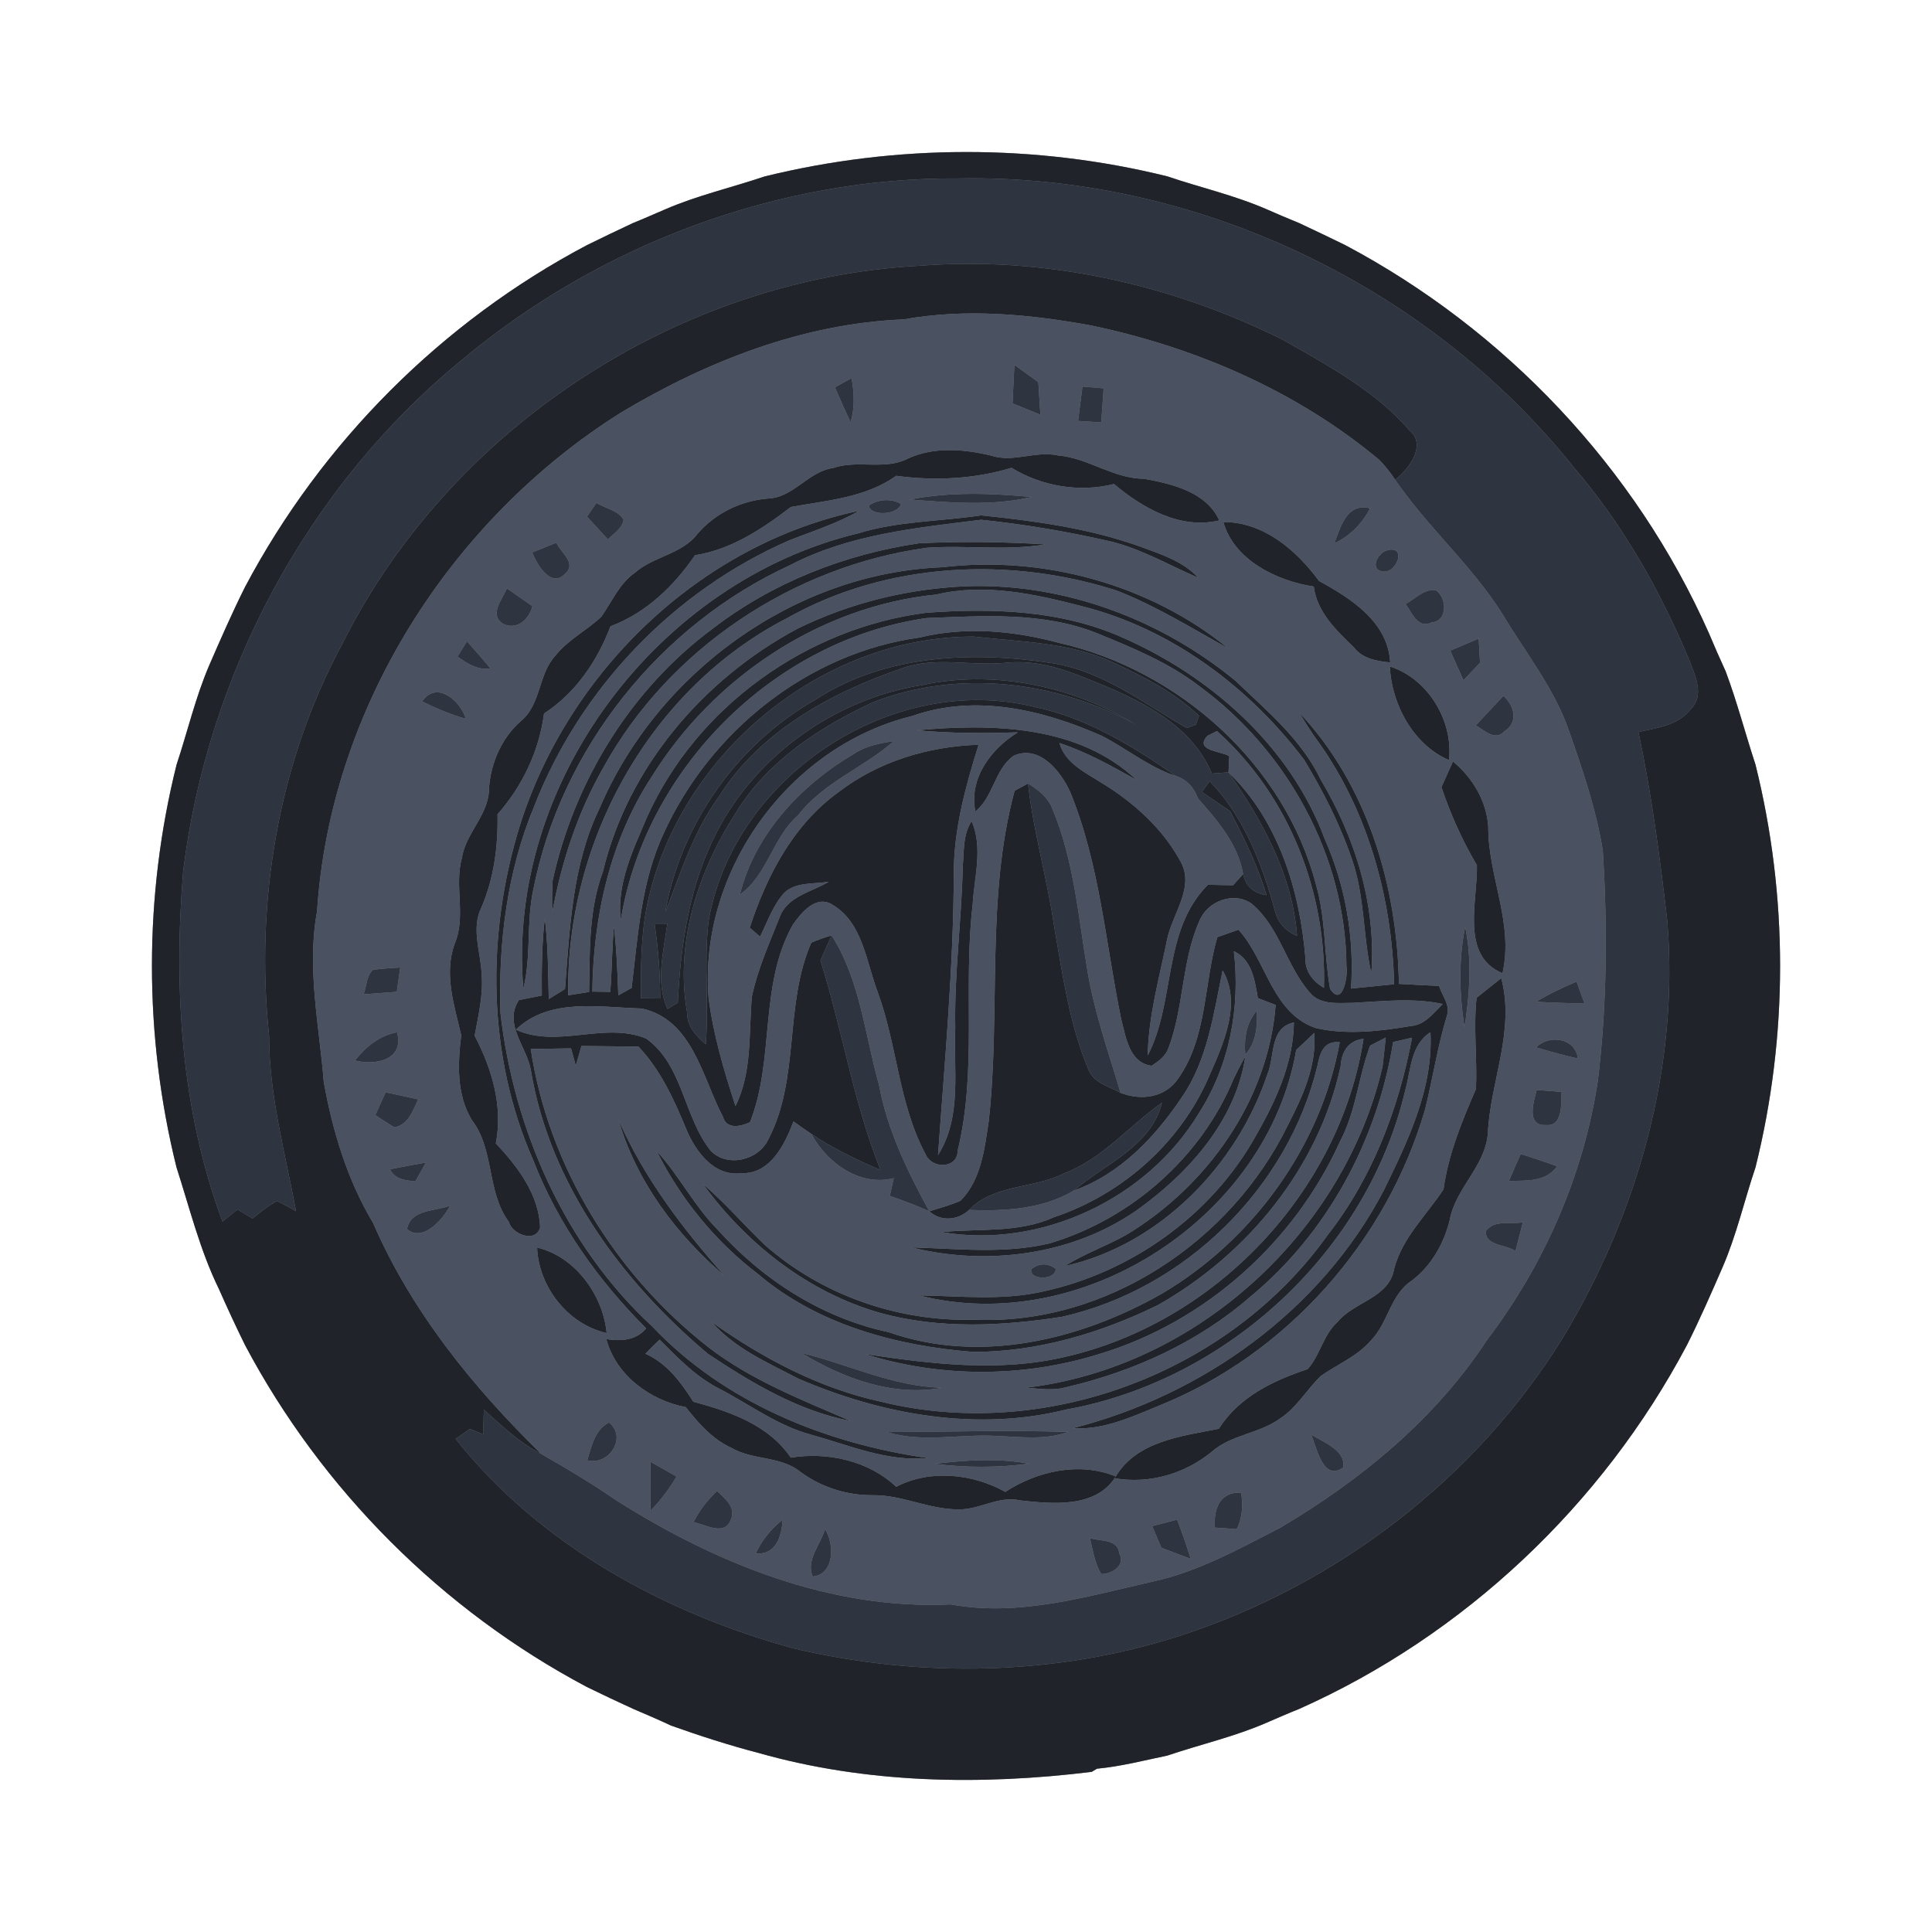 <?xml version="1.0" encoding="UTF-8" ?>
<!DOCTYPE svg PUBLIC "-//W3C//DTD SVG 1.1//EN" "http://www.w3.org/Graphics/SVG/1.1/DTD/svg11.dtd">
<svg width="250pt" height="250pt" viewBox="0 0 250 250" version="1.1" xmlns="http://www.w3.org/2000/svg">
<rect x="0" y="0" width="250" height="250" fill="#808080" stroke="none"/>
<g id="#ffffffff">
<path fill="#ffffff" opacity="1.00" d=" M 0.00 0.00 L 250.00 0.00 L 250.00 250.00 L 0.00 250.00 L 0.00 0.00 M 98.95 22.83 C 94.66 24.28 90.22 25.29 86.05 27.10 C 84.67 27.69 83.30 28.30 81.91 28.86 C 79.91 29.80 77.91 30.75 75.93 31.73 C 57.20 41.63 41.64 57.21 31.72 75.93 C 30.06 79.24 28.58 82.63 27.10 86.03 C 25.30 90.20 24.28 94.64 22.85 98.94 C 18.59 115.98 18.61 134.01 22.84 151.06 C 24.54 156.32 25.86 161.74 28.30 166.74 C 29.39 169.20 30.52 171.65 31.71 174.06 C 41.64 192.79 57.22 208.37 75.95 218.30 C 77.93 219.27 79.93 220.21 81.94 221.13 C 83.59 221.83 85.23 222.54 86.86 223.30 C 90.55 224.61 94.28 225.82 98.08 226.81 C 112.08 230.80 126.88 231.04 141.26 229.28 L 141.95 228.87 C 145.03 228.58 148.03 227.80 151.06 227.17 C 155.34 225.72 159.78 224.72 163.94 222.90 C 165.32 222.31 166.68 221.70 168.08 221.15 C 189.45 211.63 207.32 194.75 218.27 174.09 C 219.94 170.78 221.42 167.38 222.90 163.98 C 224.71 159.81 225.71 155.35 227.16 151.06 C 231.41 134.02 231.40 115.98 227.16 98.94 C 225.84 94.92 224.78 90.83 223.30 86.87 C 222.55 85.24 221.83 83.60 221.14 81.95 C 211.65 60.53 194.73 42.67 174.06 31.71 C 172.08 30.74 170.09 29.79 168.10 28.86 C 166.71 28.30 165.34 27.71 163.97 27.11 C 159.80 25.28 155.35 24.28 151.05 22.82 C 134.00 18.60 115.99 18.64 98.95 22.83 Z" />
</g>
<g id="#20242aff">
<path fill="#20242a" opacity="1.00" d=" M 98.95 22.83 C 115.99 18.64 134.00 18.60 151.05 22.82 C 155.35 24.28 159.80 25.28 163.97 27.11 C 165.34 27.71 166.71 28.30 168.10 28.86 C 170.09 29.79 172.08 30.74 174.06 31.71 C 194.73 42.67 211.65 60.53 221.14 81.95 C 221.83 83.60 222.55 85.24 223.30 86.87 C 224.78 90.83 225.84 94.92 227.16 98.94 C 231.40 115.98 231.41 134.02 227.16 151.06 C 225.71 155.35 224.71 159.81 222.90 163.98 C 221.42 167.38 219.94 170.78 218.27 174.09 C 207.32 194.75 189.45 211.63 168.08 221.15 C 166.68 221.70 165.32 222.31 163.94 222.90 C 159.78 224.72 155.34 225.72 151.06 227.17 C 148.03 227.80 145.03 228.58 141.95 228.87 L 141.26 229.28 C 126.88 231.04 112.08 230.80 98.08 226.81 C 94.28 225.82 90.55 224.61 86.86 223.30 C 85.23 222.54 83.59 221.83 81.94 221.13 C 79.93 220.21 77.93 219.27 75.95 218.30 C 57.22 208.37 41.64 192.79 31.71 174.06 C 30.52 171.65 29.39 169.20 28.30 166.74 C 25.86 161.74 24.54 156.32 22.84 151.06 C 18.61 134.01 18.59 115.98 22.85 98.94 C 24.28 94.64 25.30 90.20 27.10 86.03 C 28.58 82.63 30.06 79.24 31.72 75.93 C 41.64 57.21 57.20 41.63 75.93 31.73 C 77.91 30.75 79.91 29.80 81.91 28.86 C 83.30 28.30 84.67 27.69 86.05 27.10 C 90.22 25.29 94.66 24.28 98.95 22.83 M 59.71 46.62 C 39.78 62.97 26.85 87.24 23.70 112.76 C 22.45 127.98 23.42 143.63 28.79 158.06 C 29.43 157.54 30.08 157.02 30.73 156.50 C 31.38 156.89 32.02 157.28 32.67 157.67 C 33.70 156.88 34.68 156.01 35.85 155.41 C 36.68 155.82 37.51 156.26 38.31 156.73 C 36.90 149.19 34.82 141.74 34.82 134.01 C 33.00 116.69 35.99 98.68 44.30 83.30 C 58.26 55.38 87.80 36.06 118.97 34.39 C 135.17 33.12 151.51 36.75 166.00 43.96 C 171.82 47.29 177.90 50.52 182.36 55.65 C 184.70 57.55 182.29 60.75 180.53 62.08 C 179.93 61.16 179.25 60.31 178.49 59.52 C 167.80 50.59 154.67 44.93 141.11 42.10 C 133.13 40.65 124.97 39.89 116.93 41.33 C 103.87 41.86 91.43 46.76 80.32 53.41 C 58.25 67.30 42.73 91.73 41.03 117.91 C 39.67 125.28 41.31 132.68 41.90 140.03 C 43.04 146.36 44.95 152.71 48.28 158.25 C 53.23 169.67 61.20 179.51 70.04 188.14 C 67.23 186.71 64.94 184.51 62.61 182.41 C 62.58 183.48 62.55 184.54 62.52 185.61 C 62.09 185.43 61.24 185.08 60.82 184.90 C 60.36 185.22 59.43 185.87 58.96 186.19 C 69.84 199.91 85.96 208.71 102.64 213.29 C 119.07 217.17 136.60 216.86 152.71 211.66 C 172.98 205.08 190.91 191.35 202.17 173.21 C 211.92 157.07 217.32 138.03 215.74 119.12 C 214.79 110.94 213.72 102.77 212.01 94.71 C 214.41 94.19 217.16 93.88 218.76 91.77 C 220.62 90.01 219.34 87.43 218.61 85.46 C 214.86 76.46 209.97 67.82 203.59 60.41 C 184.65 36.73 154.39 22.51 124.06 23.09 C 100.71 22.92 77.55 31.66 59.71 46.62 Z" />
<path fill="#20242a" opacity="1.00" d=" M 117.50 59.33 C 120.84 57.78 124.75 58.11 128.25 58.95 C 131.11 59.91 134.04 58.28 136.95 58.94 C 140.83 59.27 144.08 61.94 148.03 61.95 C 151.66 62.61 156.09 63.65 157.78 67.34 C 152.76 68.55 147.86 65.76 144.15 62.63 C 139.67 63.76 134.82 62.93 130.89 60.54 C 126.07 61.99 120.96 62.25 115.97 61.57 C 111.97 64.42 107.01 64.75 102.35 65.60 C 98.63 68.44 94.66 71.10 89.93 71.85 C 87.22 75.83 83.58 79.33 79.00 81.04 C 77.29 85.54 74.48 89.68 70.40 92.33 C 69.76 97.19 67.61 101.71 64.38 105.37 C 64.46 109.48 63.93 113.60 62.31 117.40 C 60.93 120.15 62.20 123.13 62.32 126.00 C 62.56 128.71 61.90 131.38 61.42 134.02 C 63.64 138.27 65.11 143.13 64.16 147.95 C 66.97 150.94 69.76 154.58 69.89 158.84 C 69.33 160.90 66.24 159.72 65.84 158.11 C 62.93 154.15 64.03 148.78 61.03 144.90 C 59.06 141.59 59.23 137.64 59.68 133.96 C 58.78 130.09 57.41 126.04 58.84 122.10 C 60.34 118.54 58.76 114.69 59.76 111.05 C 60.26 107.73 63.33 105.40 63.28 101.92 C 63.54 98.66 64.91 95.51 67.38 93.32 C 70.03 91.17 69.62 87.28 71.86 84.85 C 73.49 82.78 75.92 81.59 77.81 79.80 C 79.19 77.86 80.13 75.52 82.15 74.11 C 84.59 71.97 88.23 71.73 90.27 69.06 C 92.56 66.40 95.88 64.79 99.38 64.51 C 102.69 64.39 104.59 60.99 107.84 60.55 C 110.98 59.46 114.50 60.89 117.50 59.33 Z" />
<path fill="#20242a" opacity="1.00" d=" M 67.22 106.99 C 73.44 87.00 90.55 70.43 111.18 66.09 C 108.32 67.75 105.15 68.73 102.09 69.94 C 87.15 76.46 75.04 89.12 69.14 104.31 C 65.61 112.74 64.47 122.04 64.76 131.11 C 66.52 146.26 73.10 161.21 84.41 171.65 C 93.70 181.47 106.84 186.79 120.05 188.67 C 114.80 189.17 109.94 187.03 105.00 185.66 C 100.68 184.52 97.07 181.78 93.15 179.74 C 90.10 178.21 87.73 175.73 85.35 173.35 C 84.73 173.95 84.12 174.55 83.52 175.17 C 86.33 176.43 88.12 178.87 89.71 181.38 C 94.44 182.66 99.44 184.35 102.33 188.62 C 107.09 187.84 112.41 189.03 115.97 192.39 C 120.32 190.10 125.88 190.69 130.09 193.05 C 134.21 190.35 139.70 189.12 144.38 191.05 C 141.83 195.20 136.17 194.61 131.98 194.15 C 129.23 193.51 126.75 195.38 124.03 195.31 C 120.24 195.34 116.75 193.43 112.96 193.48 C 109.59 193.51 106.29 192.46 103.58 190.47 C 101.02 188.37 97.42 188.99 94.64 187.35 C 92.17 186.23 90.38 184.17 88.74 182.08 C 84.13 181.22 79.68 177.94 78.46 173.28 C 80.36 173.57 82.30 173.46 83.61 171.89 C 77.40 165.69 72.18 158.34 69.00 150.13 C 63.03 136.62 62.92 120.98 67.22 106.99 Z" />
<path fill="#20242a" opacity="1.00" d=" M 111.06 69.01 C 116.21 67.42 121.65 67.48 126.95 66.69 C 133.86 67.40 140.83 68.34 147.41 70.68 C 150.12 71.68 153.05 72.58 155.07 74.77 C 151.10 73.07 147.33 70.80 143.04 69.91 C 137.75 68.72 132.36 67.82 126.96 67.26 C 118.57 68.30 109.91 69.14 102.28 73.11 C 85.40 80.85 72.59 96.87 69.01 115.12 C 68.09 119.34 68.77 123.73 67.72 127.93 C 65.45 101.26 85.23 75.18 111.06 69.01 Z" />
<path fill="#20242a" opacity="1.00" d=" M 158.30 67.55 C 163.50 67.53 167.77 71.21 170.69 75.18 C 174.81 77.44 179.62 80.48 179.89 85.72 C 178.15 85.55 176.35 85.25 175.21 83.80 C 172.93 81.57 170.43 79.24 170.00 75.90 C 165.24 75.18 159.69 72.49 158.30 67.55 Z" />
<path fill="#20242a" opacity="1.00" d=" M 92.25 81.32 C 99.97 75.38 109.32 71.71 118.92 70.30 C 124.36 70.04 129.84 70.11 135.28 70.44 C 130.20 71.30 125.04 70.52 119.93 70.88 C 102.64 73.26 86.56 83.93 78.10 99.28 C 74.77 105.08 72.67 111.50 71.46 118.07 C 71.41 116.69 71.43 115.31 71.51 113.94 C 74.33 101.08 81.62 89.19 92.25 81.32 Z" />
<path fill="#20242a" opacity="1.00" d=" M 121.93 73.40 C 134.96 71.85 148.77 75.60 158.96 83.92 C 154.22 81.29 149.59 78.41 144.53 76.43 C 130.63 71.96 114.75 72.73 101.90 79.96 C 84.09 89.09 73.19 108.96 73.53 128.79 C 74.21 128.68 75.56 128.47 76.23 128.36 C 76.33 123.12 76.15 117.78 78.02 112.78 C 81.25 99.27 91.03 87.87 103.15 81.37 C 110.03 77.98 117.62 76.14 125.28 75.85 C 137.81 75.49 150.24 80.17 159.87 88.09 C 163.93 91.98 168.41 95.68 170.89 100.86 C 175.37 108.40 178.11 117.13 177.45 125.97 C 176.35 121.06 176.61 115.92 174.92 111.14 C 173.39 106.64 171.20 102.37 168.75 98.31 C 161.62 88.89 151.59 81.37 140.03 78.45 C 133.91 76.86 127.46 75.44 121.17 76.93 C 106.05 78.45 92.26 87.72 84.32 100.53 C 78.96 108.72 76.76 118.62 76.65 128.31 C 77.23 128.32 78.39 128.34 78.97 128.35 C 79.19 125.52 79.19 122.68 79.44 119.86 C 79.79 122.83 79.90 125.82 80.01 128.80 C 80.44 128.56 81.30 128.08 81.73 127.84 C 82.55 121.07 82.95 114.12 85.88 107.83 C 91.88 94.65 104.55 84.47 119.02 82.49 C 124.98 81.03 131.18 81.62 137.05 83.19 C 152.59 86.72 166.25 98.95 170.30 114.51 C 171.57 118.89 171.32 123.49 172.11 127.95 C 173.74 130.46 174.46 126.19 174.23 125.03 C 174.14 110.83 166.58 97.13 155.19 88.79 C 151.21 85.72 146.50 83.80 141.88 81.91 C 134.89 79.15 127.22 79.70 119.87 79.98 C 100.13 82.82 83.51 99.46 80.32 119.10 C 79.77 114.36 81.92 109.97 83.72 105.74 C 90.14 91.45 104.39 81.25 119.87 79.29 C 128.31 78.68 137.11 78.93 144.99 82.38 C 156.58 87.40 166.95 96.52 171.42 108.56 C 174.11 114.63 175.27 121.30 174.82 127.92 C 176.68 127.73 178.54 127.54 180.40 127.36 C 180.13 115.95 176.85 104.36 169.98 95.15 C 169.32 94.17 168.70 93.17 168.09 92.17 C 176.94 101.54 180.80 114.63 181.02 127.31 C 182.75 127.41 184.48 127.50 186.22 127.58 C 186.59 128.83 187.70 130.05 187.24 131.42 C 186.02 135.39 185.41 139.51 184.41 143.54 C 179.45 160.62 166.49 175.28 149.94 181.91 C 146.38 183.38 142.74 185.06 138.78 184.82 C 155.61 180.53 170.89 169.61 179.03 154.09 C 182.16 147.69 185.47 140.89 185.10 133.57 C 182.51 135.23 182.59 138.46 181.83 141.12 C 176.95 161.85 158.88 178.61 137.99 182.39 C 126.38 185.28 114.12 183.06 103.31 178.40 C 99.35 176.33 95.09 174.50 92.10 171.07 C 98.69 175.76 106.00 179.63 113.96 181.37 C 135.26 186.63 159.14 177.62 171.83 159.77 C 177.60 152.38 180.99 143.43 182.72 134.28 C 182.11 134.42 180.88 134.70 180.27 134.84 C 178.23 147.52 171.77 159.57 161.80 167.79 C 155.02 173.70 146.62 177.50 137.90 179.52 C 136.23 179.97 134.51 179.71 132.82 179.56 C 154.81 176.97 173.94 159.47 178.91 137.97 C 179.01 137.04 179.22 135.19 179.32 134.26 C 178.81 134.52 177.80 135.04 177.30 135.30 C 175.78 139.32 175.49 143.74 173.45 147.59 C 167.58 160.68 155.97 171.10 142.21 175.22 C 132.42 178.28 121.70 178.29 111.91 175.21 C 120.48 176.50 129.31 177.59 137.86 175.57 C 157.33 171.12 173.37 154.19 176.44 134.42 C 174.46 134.64 173.59 136.13 173.48 137.95 C 170.65 151.08 161.44 162.30 149.88 168.85 C 142.47 172.50 134.27 174.93 125.96 174.94 C 116.04 174.16 105.82 171.44 98.10 164.87 C 92.59 160.68 88.05 155.12 84.97 148.93 C 87.88 152.10 89.81 156.03 92.85 159.10 C 98.70 165.61 106.37 170.54 114.98 172.38 C 126.78 176.53 139.77 173.41 150.33 167.41 C 162.11 160.45 170.90 148.38 173.36 134.87 C 171.33 134.63 170.80 136.22 170.49 137.85 C 166.70 153.72 153.33 166.82 137.44 170.39 C 129.69 171.60 121.62 172.00 113.99 169.92 C 104.62 167.27 96.63 160.99 90.94 153.18 C 93.79 155.62 96.24 158.48 98.94 161.07 C 106.35 167.61 116.22 171.04 126.10 170.77 C 143.11 171.50 159.34 160.64 166.67 145.55 C 168.57 141.86 170.38 137.92 170.07 133.66 C 169.29 134.39 168.50 135.13 167.73 135.87 C 164.01 157.48 140.09 173.05 118.90 167.62 C 124.22 167.70 129.61 168.32 134.87 167.14 C 146.26 164.70 156.65 157.36 162.39 147.17 C 165.00 142.63 167.36 137.64 167.43 132.31 C 164.25 132.99 165.00 136.66 164.00 139.01 C 160.07 150.80 150.07 161.10 137.78 163.83 C 140.30 162.23 143.14 161.25 145.74 159.79 C 156.20 153.50 164.10 142.38 165.07 130.04 C 164.49 129.82 163.34 129.38 162.77 129.16 C 162.35 126.85 162.05 124.23 159.66 123.08 C 160.51 130.38 159.12 137.84 155.12 144.07 C 148.43 155.16 134.63 161.64 121.86 159.43 C 126.68 158.94 131.74 159.59 136.29 157.54 C 145.24 154.56 152.82 147.83 156.52 139.13 C 158.32 135.03 160.69 129.80 158.21 125.57 C 157.03 131.21 156.25 137.22 152.88 142.06 C 149.42 147.19 144.91 151.95 138.95 154.06 C 143.01 150.59 148.96 148.34 150.36 142.69 C 146.08 145.70 142.65 149.98 137.63 151.86 C 133.68 153.86 128.63 153.20 125.39 156.57 C 123.94 157.93 121.74 158.10 120.25 156.74 C 121.60 156.31 122.98 155.96 124.28 155.38 C 126.98 152.68 127.41 148.60 127.95 145.01 C 129.51 130.83 127.54 116.23 131.29 102.32 C 131.72 102.09 132.59 101.62 133.03 101.38 C 133.70 107.61 135.51 113.64 136.40 119.84 C 137.50 126.08 138.36 132.48 140.83 138.37 C 141.50 140.12 143.51 140.59 145.00 141.41 C 147.68 142.46 150.84 142.05 152.51 139.48 C 156.22 134.18 155.77 127.29 157.52 121.27 C 158.20 121.03 159.57 120.54 160.26 120.30 C 163.90 124.32 164.60 131.09 170.26 133.03 C 174.30 133.95 178.55 133.44 182.60 132.76 C 184.40 132.61 185.50 131.08 186.69 129.92 C 182.85 129.09 178.92 129.57 175.04 129.77 C 173.18 129.77 170.87 130.08 169.52 128.48 C 166.45 125.01 165.60 119.97 161.96 116.94 C 159.66 115.30 156.20 116.62 155.20 119.18 C 152.89 124.38 153.21 130.30 151.21 135.60 C 150.84 136.64 149.92 137.35 149.01 137.91 C 146.09 137.51 145.69 134.17 145.08 131.87 C 143.05 122.04 142.32 111.82 138.47 102.46 C 137.26 99.79 134.48 96.32 131.18 97.79 C 128.69 99.53 128.57 103.12 126.21 105.00 C 125.35 100.70 128.24 96.90 131.71 94.76 C 127.34 94.91 122.95 94.89 118.59 94.50 C 128.35 93.62 139.49 93.79 147.08 100.93 C 143.85 99.14 140.62 97.30 137.09 96.15 C 137.88 98.84 140.51 99.98 142.66 101.37 C 146.69 103.84 150.36 107.13 152.67 111.31 C 154.77 114.76 151.61 118.30 150.99 121.73 C 149.99 126.63 148.60 131.54 148.52 136.57 C 152.15 129.55 150.39 120.43 156.30 114.49 C 157.38 114.51 158.47 114.53 159.56 114.55 C 159.88 114.19 160.53 113.46 160.86 113.10 C 161.19 114.66 162.21 115.58 163.90 115.84 C 162.74 112.04 161.01 108.46 159.17 104.96 C 157.95 104.13 156.74 103.30 155.52 102.47 L 156.53 101.08 C 160.94 105.63 163.30 111.75 164.95 117.76 C 165.32 119.33 166.28 120.44 167.84 121.10 C 167.25 113.26 163.39 106.25 158.97 99.94 C 165.41 106.13 168.21 115.26 168.92 123.96 C 168.86 125.69 169.88 126.99 171.32 127.83 C 171.68 115.43 166.77 102.91 157.47 94.60 C 157.16 94.75 156.55 95.06 156.24 95.22 C 154.48 97.16 158.01 97.17 159.07 97.85 C 159.05 98.37 158.99 99.41 158.97 99.94 C 158.43 99.98 157.35 100.06 156.81 100.10 C 154.08 93.51 147.07 90.38 140.86 87.90 C 137.42 86.45 133.76 85.34 129.99 85.78 C 125.57 86.19 120.98 84.93 116.70 86.49 C 107.48 89.64 98.29 94.68 92.98 103.15 C 89.72 107.63 88.07 112.96 86.08 118.06 C 88.09 106.62 95.40 96.29 105.50 90.55 C 114.57 84.63 125.99 84.22 136.39 85.85 C 142.84 86.94 148.04 91.05 153.56 94.20 C 153.86 94.09 154.45 93.89 154.74 93.79 C 154.84 93.50 155.05 92.92 155.15 92.63 C 151.96 89.56 147.94 87.53 143.97 85.69 C 138.34 83.09 132.04 83.07 126.00 82.37 C 106.14 82.37 87.84 97.71 83.75 117.03 C 82.93 121.03 82.92 125.12 82.93 129.18 C 83.56 129.19 84.80 129.19 85.43 129.20 C 85.42 125.96 85.18 122.72 84.70 119.52 C 85.25 119.51 85.80 119.52 86.35 119.53 C 85.89 123.15 84.76 127.04 86.38 130.55 C 86.72 130.35 87.38 129.95 87.71 129.75 C 88.06 122.21 89.23 114.46 92.76 107.66 C 97.96 97.60 108.23 90.38 119.38 88.64 C 128.74 86.62 138.83 88.83 146.96 93.75 C 136.72 88.10 124.00 86.57 113.00 90.86 C 106.02 94.09 99.24 98.55 95.17 105.25 C 90.34 112.76 87.31 122.02 88.91 130.98 C 88.87 132.76 90.05 134.06 91.33 135.13 C 91.74 129.85 91.09 124.55 91.67 119.29 C 94.85 100.50 115.43 86.86 133.97 91.50 C 140.70 92.92 146.59 96.55 152.16 100.42 C 148.67 99.27 145.82 96.89 142.59 95.23 C 134.99 91.85 126.20 89.76 118.08 92.64 C 102.11 96.52 90.41 112.72 91.69 129.09 C 92.29 133.88 93.68 138.53 95.17 143.12 C 97.36 138.70 96.87 133.72 97.29 128.97 C 98.04 125.41 99.55 122.05 100.89 118.68 C 101.87 115.98 105.05 115.42 107.25 114.09 C 105.31 114.43 102.98 114.08 101.45 115.56 C 100.01 117.18 99.31 119.29 98.35 121.20 C 98.02 120.92 97.35 120.34 97.01 120.05 C 99.21 113.33 102.63 106.74 108.49 102.51 C 113.67 98.52 120.15 96.58 126.63 96.37 C 124.94 101.76 123.42 107.30 123.42 113.00 C 123.39 125.19 122.24 137.33 121.38 149.47 C 124.51 144.52 123.37 138.49 123.61 132.97 C 123.47 125.99 124.44 119.07 124.58 112.11 C 124.76 110.14 124.58 107.98 125.73 106.26 C 127.23 109.69 126.06 113.50 125.86 117.08 C 124.61 127.65 126.47 138.50 123.92 148.91 C 123.90 151.28 120.55 151.27 119.77 149.36 C 116.31 142.92 116.10 135.35 113.63 128.53 C 112.09 124.58 111.69 119.38 107.68 117.05 C 105.59 115.76 103.67 118.11 102.59 119.67 C 98.18 127.49 100.29 137.04 97.05 145.22 C 95.84 145.77 94.01 146.20 93.54 144.50 C 90.87 139.42 89.62 131.95 83.05 130.50 C 77.61 130.36 71.09 129.05 66.76 133.24 C 72.19 135.71 78.21 132.16 83.62 134.39 C 88.41 137.81 88.45 144.56 91.99 148.93 C 94.13 151.11 98.14 150.15 99.41 147.45 C 103.55 139.57 101.44 130.05 104.98 121.98 C 105.83 121.61 106.71 121.30 107.61 121.04 C 107.25 121.85 106.53 123.47 106.17 124.28 C 108.99 133.25 110.44 142.62 113.93 151.39 C 110.83 150.08 107.80 148.61 105.00 146.74 C 104.21 146.22 103.45 145.66 102.68 145.12 C 101.55 148.09 99.68 151.95 95.94 151.81 C 92.42 152.29 89.99 149.00 88.81 146.13 C 87.22 142.30 85.50 138.47 82.61 135.43 C 80.15 135.41 77.70 135.38 75.24 135.35 C 75.06 135.99 74.70 137.27 74.51 137.91 C 74.36 137.35 74.05 136.23 73.89 135.66 C 72.15 135.69 70.42 135.71 68.68 135.74 C 70.98 150.94 79.63 164.92 91.68 174.34 C 97.21 178.59 103.72 181.13 110.07 183.87 C 103.33 182.59 97.25 178.94 91.61 175.19 C 80.44 165.79 71.12 153.15 68.69 138.48 C 68.16 135.40 65.10 132.53 67.15 129.41 C 67.89 129.26 69.37 128.96 70.11 128.82 C 70.08 125.48 70.12 122.13 70.49 118.81 C 70.93 122.28 70.92 125.79 71.01 129.28 C 71.54 128.96 72.58 128.31 73.11 127.98 C 73.73 120.06 74.05 111.85 77.59 104.57 C 85.06 87.07 102.78 74.14 121.93 73.40 Z" />
<path fill="#20242a" opacity="1.00" d=" M 179.84 86.24 C 184.78 87.79 188.08 93.29 187.50 98.36 C 182.88 96.39 180.06 91.11 179.84 86.24 Z" />
<path fill="#20242a" opacity="1.00" d=" M 188.01 98.53 C 190.55 100.63 192.37 103.65 192.58 106.98 C 192.55 113.41 195.91 119.45 194.42 125.94 C 188.91 123.64 191.23 116.57 191.11 111.97 C 189.22 108.77 187.71 105.38 186.52 101.86 C 187.02 100.75 187.51 99.64 188.01 98.53 Z" />
<path fill="#20242a" opacity="1.00" d=" M 191.07 129.11 C 192.13 128.26 193.19 127.41 194.26 126.57 C 196.08 133.38 192.85 139.89 192.53 146.63 C 192.22 150.91 188.36 153.71 187.60 157.85 C 186.85 160.90 185.24 163.76 182.72 165.69 C 179.91 167.49 179.65 171.15 177.42 173.43 C 175.67 175.49 173.11 176.51 170.94 178.03 C 169.09 179.80 167.80 182.16 165.61 183.58 C 162.92 185.52 159.33 185.63 156.81 187.85 C 153.32 190.72 148.72 192.05 144.24 191.29 C 146.95 186.46 152.85 185.86 157.72 184.88 C 160.32 180.75 164.74 178.65 169.21 177.16 C 170.82 175.37 171.22 172.74 173.05 171.09 C 175.24 168.38 179.78 168.01 180.42 164.10 C 181.51 160.10 184.58 157.24 186.79 153.90 C 187.42 149.32 189.18 145.10 190.99 140.90 C 191.17 136.98 190.64 133.03 191.07 129.11 Z" />
<path fill="#20242a" opacity="1.00" d=" M 159.67 139.51 C 160.13 138.55 160.62 137.61 161.15 136.69 C 159.99 144.47 154.56 150.94 148.48 155.58 C 139.97 162.27 128.24 163.98 117.91 161.41 C 123.86 161.57 129.94 162.29 135.81 160.89 C 146.37 157.74 155.48 149.73 159.67 139.51 Z" />
<path fill="#20242a" opacity="1.00" d=" M 80.05 144.93 C 83.35 152.43 88.33 158.99 93.75 165.08 C 87.55 159.81 82.32 152.82 80.05 144.93 Z" />
<path fill="#20242a" opacity="1.00" d=" M 69.50 161.43 C 74.43 162.59 78.05 167.60 78.50 172.50 C 73.49 171.37 69.69 166.51 69.50 161.43 Z" />
</g>
<g id="#2f3540ff">
<path fill="#2f3540" opacity="1.00" d=" M 59.71 46.62 C 77.55 31.66 100.71 22.92 124.06 23.09 C 154.39 22.51 184.65 36.73 203.59 60.41 C 209.97 67.82 214.86 76.46 218.61 85.46 C 219.34 87.43 220.62 90.01 218.76 91.77 C 217.16 93.88 214.41 94.19 212.01 94.71 C 213.72 102.77 214.79 110.94 215.74 119.12 C 217.32 138.03 211.92 157.07 202.17 173.21 C 190.91 191.35 172.98 205.08 152.71 211.66 C 136.60 216.86 119.07 217.17 102.64 213.29 C 85.96 208.71 69.84 199.91 58.96 186.19 C 59.43 185.87 60.36 185.22 60.82 184.90 C 61.24 185.08 62.09 185.43 62.52 185.61 C 62.55 184.54 62.58 183.48 62.61 182.41 C 64.94 184.51 67.23 186.71 70.04 188.14 C 73.39 190.04 76.68 192.04 79.86 194.21 C 92.72 202.34 107.57 208.33 123.03 207.61 C 131.89 209.23 140.60 206.59 149.17 204.65 C 155.05 203.38 160.35 200.41 165.65 197.69 C 176.06 191.54 185.69 183.65 192.37 173.46 C 199.82 163.66 204.92 152.04 206.76 139.85 C 207.96 129.96 208.02 119.97 207.40 110.04 C 206.55 104.79 204.83 99.73 203.08 94.73 C 201.19 89.15 197.45 84.53 194.46 79.53 C 190.49 73.19 184.74 68.24 180.53 62.08 C 182.29 60.75 184.70 57.55 182.36 55.65 C 177.90 50.52 171.82 47.29 166.00 43.96 C 151.51 36.75 135.17 33.12 118.97 34.39 C 87.80 36.06 58.26 55.38 44.30 83.30 C 35.99 98.68 33.00 116.69 34.82 134.01 C 34.82 141.74 36.90 149.19 38.31 156.73 C 37.51 156.26 36.68 155.82 35.85 155.41 C 34.68 156.01 33.70 156.88 32.67 157.67 C 32.02 157.28 31.38 156.89 30.73 156.50 C 30.08 157.02 29.43 157.54 28.79 158.06 C 23.42 143.63 22.45 127.98 23.70 112.76 C 26.85 87.24 39.78 62.97 59.71 46.62 Z" />
<path fill="#2f3540" opacity="1.00" d=" M 131.26 47.21 C 132.29 47.95 133.33 48.70 134.36 49.45 C 134.45 50.85 134.54 52.26 134.63 53.67 C 133.42 53.18 132.22 52.69 131.02 52.20 C 131.10 50.53 131.18 48.87 131.26 47.21 Z" />
<path fill="#2f3540" opacity="1.00" d=" M 108.04 50.12 C 108.57 49.82 109.65 49.23 110.19 48.93 C 110.54 50.83 110.63 52.77 110.07 54.64 C 109.36 53.15 108.69 51.64 108.04 50.12 Z" />
<path fill="#2f3540" opacity="1.00" d=" M 140.07 50.02 C 140.76 50.08 142.13 50.20 142.81 50.25 C 142.71 51.72 142.61 53.19 142.50 54.66 C 141.50 54.60 140.50 54.53 139.50 54.47 C 139.69 52.98 139.88 51.50 140.07 50.02 Z" />
<path fill="#2f3540" opacity="1.00" d=" M 117.72 64.64 C 122.91 63.62 128.26 63.82 133.50 64.31 C 128.33 65.52 122.96 65.03 117.72 64.64 Z" />
<path fill="#2f3540" opacity="1.00" d=" M 77.18 65.07 C 78.32 65.80 79.97 66.02 80.69 67.24 C 80.54 68.41 79.40 69.01 78.66 69.80 C 77.75 68.82 76.85 67.83 75.95 66.85 C 76.26 66.41 76.87 65.52 77.18 65.07 Z" />
<path fill="#2f3540" opacity="1.00" d=" M 112.42 65.42 C 113.57 64.60 115.38 64.45 116.59 65.22 C 116.29 66.60 112.63 66.89 112.42 65.42 Z" />
<path fill="#2f3540" opacity="1.00" d=" M 172.67 70.30 C 173.44 68.19 174.31 65.00 177.29 65.78 C 176.26 67.76 174.70 69.35 172.67 70.30 Z" />
<path fill="#2f3540" opacity="1.00" d=" M 68.88 71.48 C 69.92 71.07 70.95 70.64 71.99 70.22 C 72.54 71.48 74.65 72.85 73.17 74.20 C 71.34 76.21 69.48 73.09 68.88 71.48 Z" />
<path fill="#2f3540" opacity="1.00" d=" M 179.45 71.23 C 182.15 70.41 180.75 74.43 178.77 73.92 C 177.19 73.57 178.41 71.47 179.45 71.23 Z" />
<path fill="#2f3540" opacity="1.00" d=" M 65.23 80.79 C 63.16 79.68 64.98 77.57 65.59 76.14 C 66.69 76.90 67.79 77.67 68.89 78.43 C 68.51 80.06 67.01 81.52 65.23 80.79 Z" />
<path fill="#2f3540" opacity="1.00" d=" M 181.88 78.16 C 183.13 77.50 184.23 76.18 185.77 76.36 C 187.22 77.28 187.41 80.36 185.25 80.55 C 183.44 81.40 182.71 79.29 181.88 78.16 Z" />
<path fill="#2f3540" opacity="1.00" d=" M 60.43 82.98 C 61.46 84.13 62.47 85.29 63.45 86.49 C 61.81 86.76 60.46 85.86 59.19 84.96 C 59.50 84.46 60.12 83.47 60.43 82.98 Z" />
<path fill="#2f3540" opacity="1.00" d=" M 83.75 117.03 C 87.84 97.71 106.14 82.37 126.00 82.37 C 132.04 83.07 138.34 83.09 143.97 85.69 C 147.94 87.53 151.96 89.56 155.15 92.63 C 155.05 92.92 154.84 93.50 154.74 93.79 C 154.45 93.89 153.86 94.09 153.56 94.20 C 148.04 91.05 142.84 86.94 136.39 85.85 C 125.99 84.22 114.57 84.63 105.50 90.55 C 95.40 96.29 88.09 106.62 86.08 118.06 C 88.07 112.96 89.72 107.63 92.98 103.15 C 98.29 94.68 107.48 89.64 116.70 86.49 C 120.98 84.93 125.57 86.19 129.99 85.78 C 133.76 85.34 137.42 86.45 140.86 87.90 C 147.07 90.38 154.08 93.51 156.81 100.10 C 157.35 100.06 158.43 99.98 158.97 99.94 C 163.39 106.25 167.25 113.26 167.84 121.10 C 166.28 120.44 165.32 119.33 164.95 117.76 C 163.30 111.75 160.94 105.63 156.53 101.08 L 155.52 102.47 C 156.74 103.30 157.95 104.13 159.17 104.96 C 161.01 108.46 162.74 112.04 163.90 115.84 C 162.21 115.58 161.19 114.66 160.86 113.10 C 160.16 109.18 157.55 106.19 155.00 103.30 C 154.52 101.91 153.56 100.88 152.16 100.42 C 146.59 96.55 140.70 92.92 133.97 91.50 C 115.43 86.86 94.85 100.50 91.67 119.29 C 91.09 124.55 91.74 129.85 91.33 135.13 C 90.05 134.06 88.87 132.76 88.91 130.98 C 87.31 122.02 90.34 112.76 95.17 105.25 C 99.24 98.55 106.02 94.09 113.00 90.86 C 124.00 86.57 136.72 88.10 146.96 93.75 C 138.83 88.83 128.74 86.62 119.38 88.64 C 108.23 90.38 97.96 97.60 92.76 107.66 C 89.23 114.46 88.06 122.21 87.71 129.75 C 87.38 129.95 86.72 130.35 86.38 130.55 C 84.76 127.04 85.89 123.15 86.35 119.53 C 85.80 119.52 85.25 119.51 84.70 119.52 C 85.18 122.72 85.42 125.96 85.43 129.20 C 84.80 129.19 83.56 129.19 82.93 129.18 C 82.92 125.12 82.93 121.03 83.75 117.03 Z" />
<path fill="#2f3540" opacity="1.00" d=" M 187.66 84.19 C 188.88 83.67 190.11 83.15 191.34 82.63 C 191.40 83.67 191.46 84.71 191.52 85.76 C 190.80 86.51 190.09 87.27 189.37 88.03 C 188.80 86.75 188.23 85.47 187.66 84.19 Z" />
<path fill="#2f3540" opacity="1.00" d=" M 54.62 90.77 C 56.48 87.98 59.62 90.71 60.28 93.02 C 58.32 92.46 56.44 91.67 54.62 90.77 Z" />
<path fill="#2f3540" opacity="1.00" d=" M 194.54 90.04 C 195.95 91.30 196.54 93.45 194.66 94.64 C 193.44 95.95 192.08 94.48 190.96 93.87 C 192.15 92.59 193.34 91.32 194.54 90.04 Z" />
<path fill="#2f3540" opacity="1.00" d=" M 110.50 97.54 C 112.04 96.52 113.87 96.15 115.67 95.90 C 111.75 99.35 106.59 101.21 103.32 105.45 C 99.99 108.31 99.33 113.23 95.74 115.76 C 97.69 107.90 103.66 101.57 110.50 97.54 Z" />
<path fill="#2f3540" opacity="1.00" d=" M 133.03 101.38 C 134.39 102.21 135.71 103.26 136.25 104.83 C 138.98 111.42 139.53 118.62 140.71 125.58 C 141.60 130.99 143.45 136.17 145.00 141.41 C 143.51 140.59 141.50 140.12 140.83 138.37 C 138.36 132.48 137.50 126.08 136.40 119.84 C 135.51 113.64 133.70 107.61 133.03 101.38 Z" />
<path fill="#2f3540" opacity="1.00" d=" M 189.51 132.94 C 188.82 128.62 188.74 124.21 189.59 119.91 C 190.49 124.21 190.18 128.62 189.51 132.94 Z" />
<path fill="#2f3540" opacity="1.00" d=" M 107.61 121.04 C 111.32 126.83 111.90 133.88 113.74 140.36 C 114.81 146.21 117.43 151.56 120.25 156.74 C 118.58 156.00 116.86 155.35 115.14 154.75 C 115.31 153.98 115.48 153.22 115.65 152.45 C 111.30 153.60 106.97 150.45 105.00 146.74 C 107.80 148.61 110.83 150.08 113.93 151.39 C 110.44 142.62 108.99 133.25 106.17 124.28 C 106.53 123.47 107.25 121.85 107.61 121.04 Z" />
<path fill="#2f3540" opacity="1.00" d=" M 48.26 125.49 C 49.43 125.35 50.61 125.25 51.79 125.20 C 51.64 126.24 51.49 127.29 51.35 128.34 C 49.91 128.45 48.48 128.56 47.05 128.66 C 47.45 127.62 47.39 126.29 48.26 125.49 Z" />
<path fill="#2f3540" opacity="1.00" d=" M 198.78 129.63 C 200.44 128.61 202.21 127.77 204.01 127.02 C 204.35 127.97 204.70 128.91 205.04 129.86 C 202.95 129.81 200.86 129.75 198.78 129.63 Z" />
<path fill="#2f3540" opacity="1.00" d=" M 161.14 136.47 C 160.97 134.41 161.25 132.37 162.64 130.76 C 162.72 132.79 162.57 134.89 161.14 136.47 Z" />
<path fill="#2f3540" opacity="1.00" d=" M 45.92 137.23 C 47.34 135.47 49.08 133.99 51.38 133.58 C 52.35 137.21 48.54 137.89 45.92 137.23 Z" />
<path fill="#2f3540" opacity="1.00" d=" M 198.77 135.53 C 200.46 133.82 203.87 134.30 204.18 136.98 C 202.36 136.56 200.56 136.07 198.77 135.53 Z" />
<path fill="#2f3540" opacity="1.00" d=" M 49.90 141.35 C 51.31 141.64 52.71 141.95 54.12 142.26 C 53.42 143.70 52.85 145.57 51.02 145.87 C 50.18 145.37 49.36 144.84 48.57 144.28 C 48.90 143.55 49.57 142.09 49.90 141.35 Z" />
<path fill="#2f3540" opacity="1.00" d=" M 198.85 141.04 C 199.66 141.10 201.27 141.23 202.07 141.29 C 202.00 142.79 202.27 145.79 200.04 145.58 C 197.44 145.72 198.46 142.56 198.85 141.04 Z" />
<path fill="#2f3540" opacity="1.00" d=" M 137.63 151.86 C 142.65 149.98 146.08 145.70 150.36 142.69 C 148.96 148.34 143.01 150.59 138.95 154.06 C 134.91 156.48 129.98 156.74 125.39 156.57 C 128.63 153.20 133.68 153.86 137.63 151.86 Z" />
<path fill="#2f3540" opacity="1.00" d=" M 196.78 149.33 C 198.36 149.82 199.93 150.35 201.49 150.92 C 200.02 152.99 197.49 152.75 195.25 152.82 C 195.75 151.65 196.26 150.49 196.78 149.33 Z" />
<path fill="#2f3540" opacity="1.00" d=" M 50.47 151.30 C 52.01 150.99 53.57 150.71 55.12 150.43 C 54.66 151.24 54.20 152.06 53.74 152.88 C 52.46 152.73 51.08 152.63 50.47 151.30 Z" />
<path fill="#2f3540" opacity="1.00" d=" M 52.67 159.04 C 53.12 156.47 56.32 156.75 58.25 156.01 C 57.31 157.82 54.67 160.79 52.67 159.04 Z" />
<path fill="#2f3540" opacity="1.00" d=" M 192.29 159.28 C 193.40 157.79 195.47 158.47 197.06 158.16 C 196.74 159.40 196.42 160.65 196.10 161.89 C 194.90 161.02 192.08 161.22 192.29 159.28 Z" />
<path fill="#2f3540" opacity="1.00" d=" M 133.44 164.23 C 134.49 163.43 135.54 163.41 136.60 164.17 C 136.73 165.63 133.19 165.75 133.44 164.23 Z" />
<path fill="#2f3540" opacity="1.00" d=" M 103.70 175.07 C 109.80 176.54 115.54 179.43 121.95 179.57 C 115.57 180.77 109.09 178.36 103.70 175.07 Z" />
<path fill="#2f3540" opacity="1.00" d=" M 75.99 188.96 C 76.56 187.15 76.94 185.03 78.80 184.07 C 81.22 186.01 78.79 189.69 75.99 188.96 Z" />
<path fill="#2f3540" opacity="1.00" d=" M 114.75 185.31 C 122.57 185.28 130.41 185.04 138.22 185.29 C 135.22 186.38 132.03 185.93 128.92 185.81 C 124.20 185.53 119.38 186.73 114.75 185.31 Z" />
<path fill="#2f3540" opacity="1.00" d=" M 169.67 185.63 C 171.20 186.61 174.21 187.68 173.80 189.90 C 171.21 191.75 170.37 187.30 169.67 185.63 Z" />
<path fill="#2f3540" opacity="1.00" d=" M 84.17 189.15 C 85.30 189.79 86.42 190.43 87.55 191.07 C 86.59 192.66 85.49 194.16 84.18 195.48 C 84.13 193.37 84.14 191.26 84.17 189.15 Z" />
<path fill="#2f3540" opacity="1.00" d=" M 120.87 189.42 C 124.95 188.94 129.10 188.65 133.16 189.40 C 129.08 189.93 124.95 189.93 120.87 189.42 Z" />
<path fill="#2f3540" opacity="1.00" d=" M 89.75 196.97 C 90.49 195.43 91.56 194.11 92.79 192.93 C 93.80 193.91 95.28 195.04 94.57 196.65 C 93.77 198.82 91.27 197.27 89.75 196.97 Z" />
<path fill="#2f3540" opacity="1.00" d=" M 157.21 197.67 C 157.02 195.30 157.83 192.98 160.61 193.16 C 160.85 194.77 160.78 196.39 160.03 197.87 C 159.33 197.82 157.91 197.72 157.21 197.67 Z" />
<path fill="#2f3540" opacity="1.00" d=" M 97.79 201.03 C 98.57 199.29 99.80 197.83 101.28 196.64 C 101.12 198.82 100.48 201.19 97.79 201.03 Z" />
<path fill="#2f3540" opacity="1.00" d=" M 149.09 197.48 C 149.90 197.27 151.51 196.85 152.32 196.64 C 152.96 198.31 153.55 200.01 154.08 201.72 C 152.81 201.25 151.55 200.77 150.29 200.29 C 149.89 199.35 149.49 198.42 149.09 197.48 Z" />
<path fill="#2f3540" opacity="1.00" d=" M 106.76 197.87 C 108.01 199.79 107.98 203.72 105.17 204.00 C 104.23 201.94 106.19 199.83 106.76 197.87 Z" />
<path fill="#2f3540" opacity="1.00" d=" M 141.04 199.03 C 142.39 199.47 144.64 199.10 144.84 201.03 C 145.71 202.59 143.82 203.70 142.50 203.68 C 141.65 202.26 141.41 200.61 141.04 199.03 Z" />
</g>
<g id="#4a5261ff">
<path fill="#4a5261" opacity="1.00" d=" M 116.93 41.33 C 124.97 39.89 133.13 40.65 141.11 42.10 C 154.67 44.93 167.80 50.59 178.49 59.52 C 179.25 60.31 179.93 61.16 180.53 62.08 C 184.74 68.24 190.49 73.19 194.46 79.53 C 197.45 84.53 201.19 89.15 203.08 94.73 C 204.83 99.73 206.55 104.79 207.40 110.04 C 208.02 119.97 207.96 129.96 206.76 139.85 C 204.92 152.04 199.82 163.66 192.37 173.46 C 185.69 183.65 176.06 191.54 165.65 197.69 C 160.35 200.41 155.05 203.38 149.17 204.65 C 140.60 206.59 131.89 209.23 123.03 207.61 C 107.57 208.33 92.72 202.34 79.86 194.21 C 76.68 192.04 73.39 190.04 70.04 188.14 C 61.20 179.51 53.23 169.67 48.28 158.25 C 44.95 152.71 43.04 146.36 41.90 140.03 C 41.31 132.68 39.67 125.28 41.03 117.91 C 42.73 91.73 58.25 67.30 80.32 53.41 C 91.43 46.76 103.87 41.86 116.93 41.33 M 131.26 47.21 C 131.18 48.87 131.10 50.53 131.02 52.20 C 132.22 52.69 133.42 53.18 134.63 53.67 C 134.54 52.26 134.45 50.85 134.36 49.45 C 133.33 48.70 132.29 47.95 131.26 47.21 M 108.04 50.12 C 108.69 51.64 109.36 53.15 110.07 54.64 C 110.63 52.77 110.54 50.83 110.19 48.93 C 109.65 49.23 108.57 49.82 108.04 50.12 M 140.07 50.02 C 139.88 51.50 139.69 52.98 139.50 54.47 C 140.50 54.53 141.50 54.60 142.50 54.66 C 142.61 53.19 142.71 51.72 142.81 50.25 C 142.13 50.20 140.76 50.08 140.07 50.02 M 117.50 59.33 C 114.50 60.89 110.98 59.46 107.84 60.55 C 104.59 60.99 102.69 64.39 99.38 64.51 C 95.88 64.79 92.56 66.40 90.27 69.06 C 88.23 71.73 84.59 71.97 82.15 74.11 C 80.13 75.52 79.19 77.86 77.81 79.80 C 75.92 81.59 73.49 82.78 71.86 84.85 C 69.62 87.28 70.03 91.17 67.38 93.32 C 64.91 95.51 63.54 98.66 63.28 101.92 C 63.33 105.40 60.26 107.73 59.76 111.05 C 58.76 114.69 60.34 118.54 58.84 122.10 C 57.41 126.04 58.78 130.09 59.68 133.96 C 59.23 137.64 59.06 141.59 61.03 144.90 C 64.03 148.78 62.93 154.15 65.84 158.11 C 66.24 159.72 69.33 160.90 69.89 158.84 C 69.76 154.58 66.97 150.94 64.16 147.95 C 65.11 143.13 63.64 138.27 61.42 134.02 C 61.90 131.38 62.56 128.71 62.32 126.00 C 62.20 123.13 60.93 120.15 62.31 117.40 C 63.93 113.60 64.46 109.48 64.38 105.37 C 67.61 101.71 69.76 97.19 70.40 92.33 C 74.48 89.68 77.29 85.54 79.00 81.04 C 83.58 79.33 87.22 75.83 89.93 71.85 C 94.66 71.10 98.63 68.44 102.35 65.60 C 107.01 64.75 111.97 64.42 115.97 61.57 C 120.96 62.25 126.07 61.99 130.89 60.54 C 134.82 62.93 139.67 63.76 144.15 62.63 C 147.86 65.76 152.76 68.55 157.78 67.34 C 156.09 63.65 151.66 62.61 148.03 61.95 C 144.08 61.94 140.83 59.27 136.95 58.94 C 134.04 58.28 131.11 59.91 128.25 58.95 C 124.75 58.11 120.84 57.78 117.50 59.33 M 117.72 64.64 C 122.96 65.03 128.33 65.52 133.50 64.31 C 128.26 63.82 122.91 63.62 117.72 64.64 M 77.18 65.07 C 76.87 65.52 76.26 66.41 75.95 66.85 C 76.85 67.83 77.75 68.82 78.66 69.80 C 79.40 69.01 80.54 68.41 80.69 67.24 C 79.97 66.02 78.32 65.80 77.18 65.07 M 112.42 65.42 C 112.63 66.89 116.29 66.60 116.59 65.22 C 115.38 64.45 113.57 64.60 112.42 65.42 M 67.22 106.99 C 62.92 120.98 63.03 136.62 69.00 150.13 C 72.18 158.34 77.40 165.69 83.61 171.89 C 82.30 173.46 80.36 173.57 78.46 173.28 C 79.68 177.94 84.13 181.22 88.74 182.08 C 90.38 184.17 92.17 186.23 94.64 187.35 C 97.42 188.99 101.02 188.37 103.58 190.47 C 106.29 192.46 109.59 193.51 112.96 193.48 C 116.75 193.43 120.24 195.34 124.03 195.31 C 126.75 195.38 129.23 193.51 131.98 194.15 C 136.17 194.61 141.83 195.20 144.38 191.05 C 139.70 189.12 134.21 190.35 130.09 193.05 C 125.88 190.69 120.32 190.10 115.97 192.39 C 112.41 189.03 107.09 187.84 102.33 188.62 C 99.44 184.35 94.44 182.66 89.71 181.38 C 88.12 178.87 86.33 176.43 83.52 175.17 C 84.12 174.55 84.73 173.95 85.35 173.35 C 87.73 175.73 90.10 178.21 93.15 179.74 C 97.07 181.78 100.68 184.52 105.00 185.66 C 109.94 187.03 114.80 189.17 120.05 188.67 C 106.84 186.79 93.70 181.47 84.41 171.65 C 73.10 161.21 66.52 146.26 64.76 131.11 C 64.47 122.04 65.61 112.74 69.14 104.31 C 75.04 89.12 87.15 76.46 102.09 69.94 C 105.15 68.73 108.32 67.75 111.18 66.09 C 90.55 70.43 73.44 87.00 67.22 106.99 M 111.06 69.01 C 85.23 75.18 65.45 101.26 67.72 127.93 C 68.77 123.73 68.09 119.34 69.01 115.12 C 72.59 96.87 85.40 80.85 102.28 73.11 C 109.91 69.14 118.57 68.30 126.96 67.26 C 132.36 67.82 137.75 68.72 143.04 69.91 C 147.33 70.80 151.10 73.07 155.07 74.77 C 153.05 72.58 150.12 71.68 147.41 70.68 C 140.83 68.34 133.86 67.40 126.95 66.69 C 121.65 67.48 116.21 67.42 111.06 69.01 M 172.67 70.30 C 174.70 69.35 176.26 67.76 177.29 65.78 C 174.31 65.00 173.44 68.19 172.67 70.30 M 158.30 67.55 C 159.69 72.49 165.24 75.18 170.00 75.90 C 170.43 79.24 172.93 81.57 175.21 83.80 C 176.35 85.25 178.15 85.55 179.89 85.72 C 179.62 80.48 174.81 77.44 170.69 75.18 C 167.77 71.21 163.50 67.53 158.30 67.55 M 68.88 71.48 C 69.48 73.09 71.34 76.21 73.17 74.20 C 74.65 72.85 72.54 71.48 71.99 70.22 C 70.95 70.64 69.92 71.07 68.88 71.48 M 92.25 81.32 C 81.62 89.19 74.33 101.08 71.51 113.94 C 71.43 115.31 71.41 116.69 71.46 118.07 C 72.67 111.50 74.77 105.08 78.10 99.28 C 86.56 83.93 102.64 73.26 119.93 70.88 C 125.04 70.52 130.20 71.30 135.28 70.44 C 129.84 70.11 124.36 70.04 118.92 70.30 C 109.32 71.71 99.97 75.38 92.25 81.32 M 179.45 71.23 C 178.41 71.47 177.19 73.57 178.77 73.92 C 180.75 74.43 182.15 70.41 179.45 71.23 M 121.93 73.40 C 102.78 74.14 85.06 87.07 77.59 104.57 C 74.05 111.85 73.73 120.06 73.11 127.98 C 72.58 128.31 71.54 128.96 71.01 129.28 C 70.92 125.79 70.93 122.28 70.49 118.81 C 70.12 122.13 70.08 125.48 70.11 128.82 C 69.37 128.96 67.89 129.26 67.15 129.41 C 65.10 132.53 68.16 135.40 68.69 138.48 C 71.12 153.15 80.44 165.79 91.61 175.19 C 97.25 178.94 103.33 182.59 110.07 183.87 C 103.72 181.13 97.21 178.59 91.68 174.34 C 79.63 164.92 70.98 150.94 68.68 135.74 C 70.42 135.71 72.15 135.69 73.89 135.66 C 74.05 136.23 74.36 137.35 74.51 137.91 C 74.70 137.27 75.06 135.99 75.24 135.35 C 77.70 135.38 80.15 135.41 82.61 135.43 C 85.50 138.47 87.22 142.30 88.81 146.13 C 89.99 149.00 92.42 152.29 95.94 151.81 C 99.68 151.95 101.55 148.09 102.68 145.12 C 103.45 145.66 104.21 146.22 105.00 146.74 C 106.97 150.45 111.30 153.60 115.65 152.45 C 115.48 153.22 115.31 153.98 115.14 154.75 C 116.86 155.35 118.58 156.00 120.25 156.74 C 121.74 158.10 123.94 157.93 125.39 156.57 C 129.98 156.74 134.91 156.48 138.95 154.06 C 144.91 151.95 149.42 147.19 152.88 142.06 C 156.25 137.22 157.03 131.21 158.21 125.57 C 160.69 129.80 158.32 135.03 156.52 139.13 C 152.82 147.83 145.24 154.56 136.29 157.54 C 131.74 159.59 126.68 158.94 121.86 159.43 C 134.63 161.64 148.43 155.16 155.12 144.07 C 159.12 137.84 160.51 130.38 159.66 123.08 C 162.05 124.23 162.35 126.85 162.77 129.16 C 163.34 129.38 164.49 129.82 165.07 130.04 C 164.10 142.38 156.20 153.50 145.74 159.79 C 143.14 161.25 140.30 162.23 137.78 163.83 C 150.07 161.10 160.07 150.80 164.00 139.01 C 165.00 136.66 164.25 132.99 167.43 132.31 C 167.36 137.64 165.00 142.63 162.39 147.17 C 156.65 157.36 146.26 164.70 134.87 167.14 C 129.61 168.32 124.22 167.70 118.90 167.62 C 140.09 173.05 164.01 157.48 167.73 135.87 C 168.50 135.13 169.29 134.39 170.07 133.66 C 170.38 137.92 168.57 141.86 166.67 145.55 C 159.34 160.64 143.11 171.50 126.10 170.77 C 116.22 171.04 106.35 167.61 98.94 161.07 C 96.24 158.48 93.79 155.62 90.94 153.18 C 96.63 160.99 104.62 167.27 113.99 169.92 C 121.62 172.00 129.69 171.60 137.44 170.39 C 153.33 166.82 166.70 153.72 170.49 137.85 C 170.80 136.22 171.33 134.63 173.36 134.87 C 170.90 148.38 162.11 160.45 150.33 167.41 C 139.77 173.41 126.78 176.53 114.98 172.38 C 106.37 170.54 98.70 165.61 92.85 159.10 C 89.81 156.03 87.88 152.10 84.97 148.93 C 88.05 155.12 92.59 160.68 98.10 164.87 C 105.82 171.44 116.04 174.16 125.96 174.94 C 134.27 174.93 142.47 172.50 149.88 168.85 C 161.44 162.30 170.65 151.08 173.48 137.95 C 173.59 136.13 174.46 134.64 176.44 134.42 C 173.37 154.19 157.33 171.12 137.86 175.57 C 129.31 177.59 120.48 176.50 111.91 175.21 C 121.70 178.29 132.42 178.28 142.21 175.22 C 155.97 171.10 167.58 160.68 173.45 147.59 C 175.49 143.74 175.78 139.32 177.30 135.30 C 177.80 135.04 178.81 134.52 179.32 134.26 C 179.22 135.19 179.01 137.04 178.91 137.97 C 173.94 159.47 154.81 176.97 132.82 179.56 C 134.51 179.71 136.23 179.97 137.90 179.52 C 146.62 177.50 155.02 173.70 161.80 167.79 C 171.77 159.57 178.23 147.52 180.27 134.84 C 180.88 134.70 182.11 134.42 182.72 134.28 C 180.99 143.43 177.60 152.38 171.83 159.77 C 159.14 177.62 135.26 186.63 113.96 181.37 C 106.00 179.63 98.69 175.76 92.10 171.07 C 95.09 174.50 99.35 176.33 103.31 178.40 C 114.12 183.06 126.38 185.28 137.99 182.39 C 158.88 178.61 176.95 161.85 181.83 141.12 C 182.59 138.46 182.51 135.23 185.10 133.57 C 185.47 140.89 182.16 147.69 179.03 154.09 C 170.89 169.61 155.61 180.53 138.78 184.82 C 142.74 185.06 146.38 183.38 149.94 181.91 C 166.49 175.28 179.45 160.62 184.41 143.54 C 185.41 139.51 186.02 135.39 187.24 131.42 C 187.70 130.05 186.59 128.83 186.22 127.58 C 184.48 127.50 182.75 127.41 181.02 127.31 C 180.80 114.63 176.94 101.54 168.09 92.17 C 168.70 93.17 169.32 94.17 169.98 95.15 C 176.85 104.36 180.13 115.95 180.40 127.36 C 178.54 127.54 176.68 127.73 174.82 127.92 C 175.27 121.30 174.11 114.63 171.42 108.56 C 166.95 96.52 156.58 87.40 144.99 82.38 C 137.11 78.93 128.31 78.68 119.87 79.29 C 104.39 81.25 90.14 91.45 83.72 105.74 C 81.92 109.97 79.77 114.36 80.32 119.10 C 83.51 99.46 100.13 82.82 119.87 79.98 C 127.22 79.70 134.89 79.15 141.88 81.91 C 146.50 83.80 151.21 85.72 155.19 88.79 C 166.58 97.13 174.14 110.83 174.23 125.03 C 174.46 126.19 173.74 130.46 172.11 127.95 C 171.32 123.49 171.57 118.89 170.30 114.51 C 166.25 98.95 152.59 86.72 137.05 83.19 C 131.18 81.62 124.98 81.03 119.02 82.49 C 104.55 84.47 91.88 94.65 85.88 107.83 C 82.95 114.12 82.55 121.07 81.73 127.84 C 81.30 128.08 80.44 128.56 80.01 128.80 C 79.90 125.82 79.79 122.83 79.44 119.86 C 79.19 122.68 79.19 125.52 78.97 128.35 C 78.39 128.34 77.23 128.32 76.65 128.31 C 76.76 118.62 78.96 108.72 84.32 100.53 C 92.26 87.72 106.05 78.45 121.17 76.93 C 127.46 75.44 133.91 76.86 140.03 78.45 C 151.59 81.37 161.62 88.89 168.75 98.31 C 171.20 102.37 173.39 106.64 174.92 111.14 C 176.61 115.92 176.35 121.06 177.45 125.97 C 178.11 117.13 175.37 108.40 170.89 100.86 C 168.41 95.68 163.93 91.98 159.87 88.09 C 150.24 80.17 137.81 75.49 125.28 75.85 C 117.62 76.14 110.03 77.98 103.15 81.37 C 91.03 87.87 81.25 99.27 78.02 112.78 C 76.15 117.78 76.33 123.12 76.23 128.36 C 75.56 128.47 74.21 128.68 73.53 128.79 C 73.19 108.96 84.09 89.09 101.90 79.96 C 114.75 72.73 130.63 71.96 144.53 76.43 C 149.59 78.41 154.22 81.29 158.96 83.92 C 148.77 75.60 134.96 71.85 121.93 73.40 M 65.23 80.79 C 67.01 81.52 68.51 80.06 68.89 78.43 C 67.79 77.67 66.69 76.90 65.59 76.14 C 64.98 77.57 63.16 79.68 65.23 80.79 M 181.88 78.16 C 182.71 79.29 183.44 81.40 185.25 80.55 C 187.41 80.36 187.22 77.28 185.77 76.36 C 184.23 76.18 183.13 77.50 181.88 78.16 M 60.43 82.98 C 60.12 83.47 59.50 84.46 59.19 84.96 C 60.46 85.86 61.81 86.76 63.45 86.49 C 62.47 85.29 61.46 84.13 60.43 82.98 M 187.66 84.19 C 188.23 85.47 188.80 86.75 189.37 88.03 C 190.09 87.27 190.80 86.51 191.52 85.76 C 191.46 84.71 191.40 83.67 191.34 82.63 C 190.11 83.15 188.88 83.67 187.66 84.19 M 179.84 86.24 C 180.06 91.11 182.88 96.39 187.50 98.36 C 188.08 93.29 184.78 87.79 179.84 86.24 M 54.62 90.77 C 56.44 91.67 58.32 92.46 60.28 93.02 C 59.62 90.71 56.48 87.98 54.62 90.77 M 194.54 90.04 C 193.34 91.32 192.15 92.59 190.96 93.87 C 192.08 94.48 193.44 95.95 194.66 94.64 C 196.54 93.45 195.95 91.30 194.54 90.04 M 188.01 98.53 C 187.51 99.64 187.02 100.75 186.52 101.86 C 187.71 105.38 189.22 108.77 191.11 111.97 C 191.23 116.57 188.91 123.64 194.42 125.94 C 195.91 119.45 192.55 113.41 192.58 106.98 C 192.37 103.65 190.55 100.63 188.01 98.53 M 189.51 132.94 C 190.18 128.62 190.49 124.21 189.59 119.91 C 188.74 124.21 188.82 128.62 189.51 132.94 M 48.26 125.49 C 47.39 126.29 47.45 127.62 47.05 128.66 C 48.48 128.56 49.91 128.45 51.35 128.34 C 51.49 127.29 51.64 126.24 51.79 125.20 C 50.61 125.25 49.43 125.35 48.26 125.49 M 191.07 129.11 C 190.64 133.03 191.17 136.98 190.99 140.90 C 189.18 145.10 187.42 149.32 186.79 153.90 C 184.58 157.24 181.51 160.10 180.42 164.10 C 179.78 168.01 175.24 168.38 173.05 171.09 C 171.22 172.74 170.82 175.37 169.21 177.16 C 164.74 178.65 160.32 180.75 157.72 184.88 C 152.85 185.86 146.95 186.46 144.24 191.29 C 148.72 192.05 153.32 190.72 156.81 187.85 C 159.33 185.63 162.92 185.52 165.61 183.58 C 167.80 182.16 169.09 179.80 170.94 178.03 C 173.11 176.51 175.67 175.49 177.42 173.43 C 179.65 171.15 179.91 167.49 182.72 165.69 C 185.24 163.76 186.85 160.90 187.60 157.85 C 188.36 153.71 192.22 150.91 192.53 146.63 C 192.85 139.89 196.08 133.38 194.26 126.57 C 193.19 127.41 192.13 128.26 191.07 129.11 M 198.78 129.63 C 200.86 129.75 202.95 129.81 205.04 129.86 C 204.70 128.91 204.35 127.97 204.01 127.02 C 202.21 127.77 200.44 128.61 198.78 129.63 M 161.14 136.47 C 162.57 134.89 162.72 132.79 162.64 130.76 C 161.25 132.37 160.97 134.41 161.14 136.47 M 45.92 137.23 C 48.54 137.89 52.35 137.21 51.38 133.58 C 49.08 133.99 47.34 135.47 45.92 137.23 M 198.77 135.53 C 200.56 136.07 202.36 136.56 204.18 136.98 C 203.87 134.30 200.46 133.82 198.77 135.53 M 159.67 139.51 C 155.48 149.73 146.37 157.74 135.81 160.89 C 129.94 162.29 123.86 161.57 117.91 161.41 C 128.24 163.98 139.97 162.27 148.48 155.58 C 154.56 150.94 159.99 144.47 161.15 136.69 C 160.62 137.61 160.13 138.55 159.67 139.51 M 49.90 141.35 C 49.57 142.09 48.90 143.55 48.57 144.28 C 49.36 144.84 50.18 145.37 51.02 145.87 C 52.85 145.57 53.42 143.70 54.12 142.26 C 52.71 141.95 51.31 141.64 49.90 141.35 M 198.85 141.04 C 198.46 142.56 197.44 145.72 200.04 145.58 C 202.27 145.79 202.00 142.79 202.07 141.29 C 201.27 141.23 199.66 141.10 198.85 141.04 M 80.05 144.93 C 82.32 152.82 87.55 159.81 93.75 165.08 C 88.33 158.99 83.35 152.43 80.05 144.93 M 196.78 149.33 C 196.26 150.49 195.75 151.65 195.25 152.82 C 197.49 152.75 200.02 152.99 201.49 150.92 C 199.93 150.35 198.36 149.82 196.78 149.33 M 50.47 151.30 C 51.08 152.63 52.46 152.73 53.74 152.88 C 54.20 152.06 54.66 151.24 55.12 150.43 C 53.57 150.71 52.01 150.99 50.47 151.30 M 52.67 159.04 C 54.67 160.79 57.31 157.82 58.25 156.01 C 56.32 156.75 53.12 156.47 52.67 159.04 M 192.29 159.28 C 192.08 161.22 194.90 161.02 196.10 161.89 C 196.42 160.65 196.74 159.40 197.06 158.16 C 195.47 158.47 193.40 157.79 192.29 159.28 M 69.50 161.43 C 69.69 166.51 73.49 171.37 78.50 172.50 C 78.05 167.60 74.43 162.59 69.50 161.43 M 133.44 164.23 C 133.19 165.75 136.73 165.63 136.60 164.17 C 135.54 163.41 134.49 163.43 133.44 164.23 M 103.70 175.07 C 109.09 178.36 115.57 180.77 121.95 179.57 C 115.54 179.43 109.80 176.54 103.70 175.07 M 75.99 188.96 C 78.79 189.69 81.22 186.01 78.80 184.07 C 76.94 185.03 76.56 187.15 75.99 188.96 M 114.75 185.31 C 119.38 186.73 124.20 185.53 128.92 185.81 C 132.03 185.93 135.22 186.38 138.22 185.29 C 130.41 185.04 122.57 185.28 114.75 185.31 M 169.67 185.63 C 170.37 187.30 171.21 191.75 173.80 189.90 C 174.21 187.68 171.20 186.61 169.67 185.63 M 84.17 189.15 C 84.14 191.26 84.13 193.37 84.18 195.48 C 85.49 194.16 86.59 192.66 87.55 191.07 C 86.42 190.43 85.30 189.79 84.17 189.15 M 120.87 189.42 C 124.95 189.93 129.08 189.93 133.16 189.40 C 129.10 188.65 124.95 188.94 120.87 189.42 M 89.75 196.97 C 91.27 197.27 93.77 198.82 94.57 196.65 C 95.28 195.04 93.80 193.91 92.79 192.93 C 91.56 194.11 90.49 195.43 89.75 196.97 M 157.21 197.67 C 157.91 197.72 159.33 197.82 160.03 197.87 C 160.78 196.39 160.85 194.77 160.61 193.16 C 157.83 192.98 157.02 195.30 157.21 197.67 M 97.79 201.03 C 100.48 201.19 101.12 198.82 101.28 196.64 C 99.80 197.83 98.57 199.29 97.79 201.03 M 149.09 197.48 C 149.49 198.42 149.89 199.35 150.29 200.29 C 151.55 200.77 152.81 201.25 154.08 201.72 C 153.55 200.01 152.96 198.31 152.32 196.64 C 151.51 196.85 149.90 197.27 149.09 197.48 M 106.76 197.87 C 106.19 199.83 104.23 201.94 105.17 204.00 C 107.98 203.72 108.01 199.79 106.76 197.87 M 141.04 199.03 C 141.41 200.61 141.65 202.26 142.50 203.68 C 143.82 203.70 145.71 202.59 144.84 201.03 C 144.64 199.10 142.39 199.47 141.04 199.03 Z" />
<path fill="#4a5261" opacity="1.00" d=" M 118.08 92.64 C 126.20 89.76 134.99 91.85 142.59 95.23 C 145.82 96.89 148.67 99.27 152.16 100.42 C 153.56 100.88 154.52 101.91 155.00 103.30 C 157.55 106.19 160.16 109.18 160.86 113.10 C 160.53 113.46 159.88 114.19 159.56 114.55 C 158.47 114.53 157.38 114.51 156.30 114.49 C 150.39 120.43 152.15 129.55 148.52 136.57 C 148.60 131.54 149.99 126.63 150.99 121.73 C 151.61 118.30 154.77 114.76 152.67 111.31 C 150.36 107.13 146.69 103.84 142.66 101.37 C 140.51 99.98 137.88 98.84 137.09 96.15 C 140.62 97.30 143.85 99.14 147.08 100.93 C 139.49 93.79 128.35 93.62 118.59 94.50 C 122.95 94.89 127.34 94.91 131.71 94.76 C 128.24 96.90 125.35 100.70 126.21 105.00 C 128.57 103.12 128.69 99.53 131.18 97.79 C 134.48 96.32 137.26 99.79 138.47 102.46 C 142.32 111.82 143.05 122.04 145.08 131.87 C 145.69 134.17 146.09 137.51 149.01 137.91 C 149.92 137.35 150.84 136.64 151.21 135.60 C 153.21 130.30 152.89 124.38 155.20 119.18 C 156.20 116.62 159.66 115.30 161.96 116.94 C 165.60 119.97 166.45 125.01 169.52 128.48 C 170.87 130.08 173.18 129.77 175.04 129.77 C 178.92 129.57 182.85 129.09 186.69 129.92 C 185.50 131.08 184.40 132.61 182.60 132.76 C 178.55 133.44 174.30 133.95 170.26 133.03 C 164.60 131.09 163.90 124.32 160.26 120.30 C 159.57 120.54 158.20 121.03 157.52 121.27 C 155.77 127.29 156.22 134.18 152.51 139.48 C 150.84 142.05 147.68 142.46 145.00 141.41 C 143.45 136.17 141.60 130.99 140.71 125.58 C 139.53 118.62 138.98 111.42 136.25 104.83 C 135.71 103.26 134.39 102.21 133.03 101.38 C 132.59 101.62 131.72 102.09 131.29 102.32 C 127.54 116.23 129.51 130.83 127.95 145.01 C 127.41 148.60 126.98 152.68 124.28 155.38 C 122.98 155.96 121.60 156.31 120.25 156.74 C 117.43 151.56 114.81 146.21 113.74 140.36 C 111.90 133.88 111.32 126.83 107.61 121.04 C 106.71 121.30 105.83 121.61 104.98 121.98 C 101.44 130.05 103.55 139.57 99.41 147.45 C 98.14 150.15 94.13 151.11 91.99 148.93 C 88.45 144.56 88.41 137.81 83.62 134.39 C 78.21 132.16 72.19 135.71 66.76 133.24 C 71.09 129.05 77.61 130.36 83.05 130.50 C 89.62 131.95 90.87 139.42 93.54 144.50 C 94.01 146.20 95.84 145.77 97.05 145.22 C 100.29 137.04 98.18 127.49 102.59 119.67 C 103.67 118.11 105.59 115.76 107.68 117.05 C 111.69 119.38 112.09 124.58 113.63 128.53 C 116.10 135.35 116.31 142.92 119.77 149.36 C 120.55 151.27 123.90 151.28 123.92 148.91 C 126.47 138.50 124.61 127.65 125.86 117.08 C 126.06 113.50 127.23 109.69 125.73 106.26 C 124.58 107.98 124.76 110.14 124.58 112.11 C 124.44 119.07 123.47 125.99 123.61 132.97 C 123.37 138.49 124.51 144.52 121.38 149.47 C 122.24 137.33 123.39 125.19 123.42 113.00 C 123.42 107.30 124.94 101.76 126.63 96.37 C 120.15 96.58 113.67 98.52 108.49 102.51 C 102.63 106.74 99.21 113.33 97.01 120.05 C 97.35 120.34 98.02 120.92 98.35 121.20 C 99.31 119.29 100.01 117.18 101.45 115.56 C 102.98 114.08 105.31 114.43 107.25 114.09 C 105.05 115.42 101.87 115.98 100.89 118.68 C 99.55 122.05 98.04 125.41 97.29 128.97 C 96.87 133.72 97.36 138.70 95.17 143.12 C 93.68 138.53 92.29 133.88 91.69 129.09 C 90.41 112.72 102.11 96.52 118.08 92.64 M 110.50 97.54 C 103.66 101.57 97.69 107.90 95.74 115.76 C 99.33 113.23 99.99 108.31 103.32 105.45 C 106.59 101.21 111.75 99.35 115.67 95.90 C 113.87 96.15 112.04 96.52 110.50 97.54 Z" />
<path fill="#4a5261" opacity="1.00" d=" M 156.24 95.22 C 156.55 95.06 157.16 94.75 157.47 94.60 C 166.77 102.91 171.68 115.43 171.32 127.83 C 169.88 126.99 168.86 125.69 168.92 123.96 C 168.21 115.26 165.41 106.13 158.97 99.94 C 158.99 99.41 159.05 98.37 159.07 97.85 C 158.01 97.17 154.48 97.16 156.24 95.22 Z" />
</g>
</svg>
